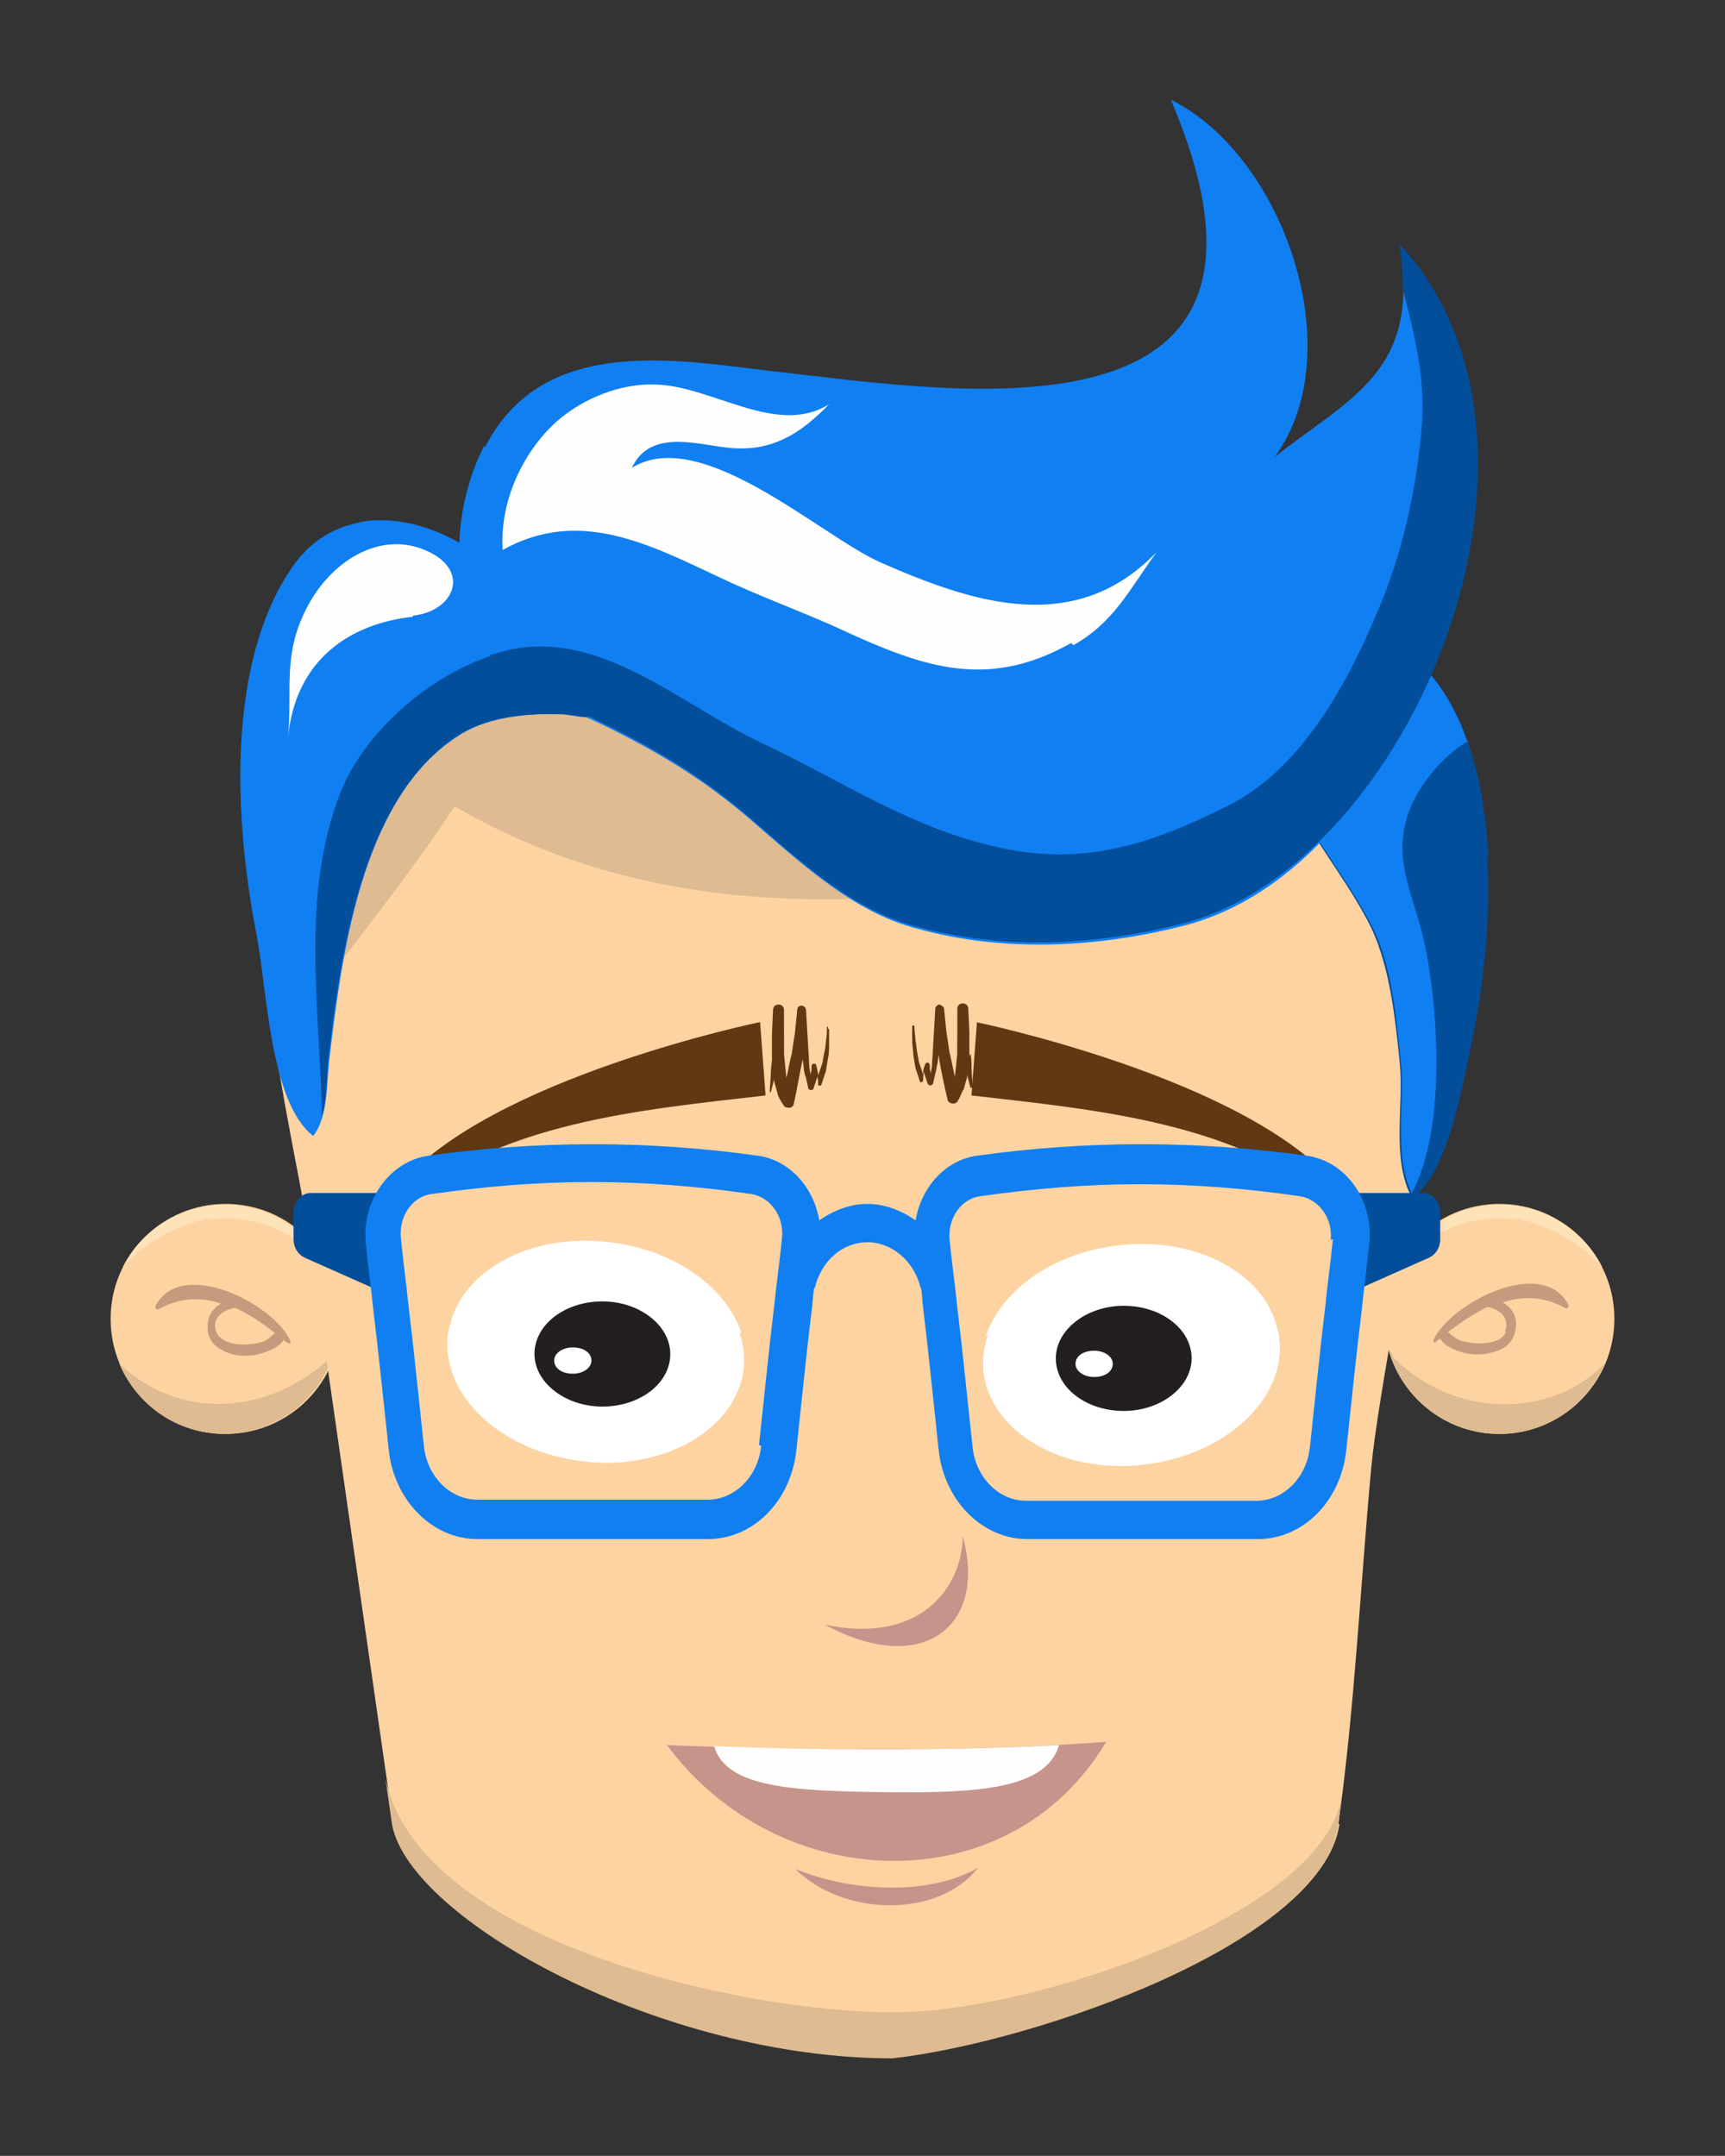 <?xml version="1.0" encoding="UTF-8"?>
<!DOCTYPE svg PUBLIC "-//W3C//DTD SVG 1.1//EN" "http://www.w3.org/Graphics/SVG/1.1/DTD/svg11.dtd">
<!-- Creator: CorelDRAW -->
<svg xmlns="http://www.w3.org/2000/svg" xml:space="preserve" width="1.575in" height="1.968in" style="shape-rendering:geometricPrecision; text-rendering:geometricPrecision; image-rendering:optimizeQuality; fill-rule:evenodd; clip-rule:evenodd"
viewBox="0 0 1.575 1.968"
 xmlns:xlink="http://www.w3.org/1999/xlink">
 <rect x="0" y="0" width="1.575" height="1.968" fill="#333333" stroke="none"/>
 <defs>
  <style type="text/css">
   <![CDATA[
    .fil7 {fill:#C7948B}
    .fil8 {fill:#FEFEFE}
    .fil9 {fill:#034E9B}
    .fil10 {fill:#107FF2}
    .fil5 {fill:#231F20;fill-rule:nonzero}
    .fil6 {fill:#603913;fill-rule:nonzero}
    .fil1 {fill:#C69A7D;fill-rule:nonzero}
    .fil3 {fill:#DEBB90;fill-rule:nonzero}
    .fil0 {fill:#FDD3A1;fill-rule:nonzero}
    .fil2 {fill:#FEE2B8;fill-rule:nonzero}
    .fil4 {fill:white;fill-rule:nonzero}
    .fil11 {fill:#FEFEFE}
   ]]>
  </style>
 </defs>
 <g id="Layer_x0020_1">
  <g id="_460941416">
   <g>
    <path id="_460945160" class="fil0" d="M0.101 1.204c0,0.058 0.047,0.105 0.105,0.105 0.058,0 0.105,-0.047 0.105,-0.105 0,-0.058 -0.047,-0.105 -0.105,-0.105 -0.058,0 -0.105,0.047 -0.105,0.105z"/>
    <path id="_460945112" class="fil1" d="M0.215 1.194c0.013,0.006 0.025,0.014 0.036,0.023 -0.004,0.003 -0.007,0.007 -0.012,0.008 -0.007,0.002 -0.015,0.003 -0.023,0.002 -0.007,-0.001 -0.015,-0.004 -0.018,-0.01 -0.006,-0.013 0.005,-0.021 0.016,-0.023zm-0.07 0.001c0.02,-0.011 0.039,-0.011 0.057,-0.005 -0.006,0.003 -0.011,0.009 -0.012,0.016 -0.002,0.011 0.002,0.021 0.012,0.026 0.01,0.006 0.023,0.007 0.035,0.004 0.007,-0.002 0.018,-0.006 0.022,-0.013 0.001,0.001 0.002,0.002 0.004,0.003 0.001,0.001 0.003,-0 0.002,-0.002 -0.014,-0.033 -0.099,-0.077 -0.123,-0.032 -0.001,0.002 0.001,0.004 0.003,0.003z"/>
    <path id="_460944944" class="fil2" d="M0.191 1.112c-0.031,0.007 -0.059,0.022 -0.079,0.045 0.017,-0.034 0.052,-0.057 0.093,-0.057 0.04,0 0.074,0.022 0.092,0.055 -0.025,-0.029 -0.064,-0.047 -0.106,-0.042z"/>
    <path id="_460945184" class="fil3" d="M0.301 1.24c0.002,-0.003 0.003,-0.006 0.005,-0.009 -0.012,0.045 -0.053,0.078 -0.101,0.078 -0.043,0 -0.08,-0.026 -0.096,-0.064 0.055,0.052 0.136,0.047 0.192,-0.005z"/>
   </g>
   <path id="_460945016" class="fil0" d="M1.222 1.665c0.015,-0.107 0.02,-0.217 0.03,-0.325 0.012,-0.129 0.121,-0.585 0.046,-0.698 -0.239,-0.357 -0.788,-0.283 -1.012,-0.023 -0.098,0.113 -0.019,0.407 -0.005,0.503 0.026,0.181 0.052,0.362 0.078,0.543 0.017,0.087 0.246,0.213 0.457,0.213 0.132,-0.015 0.392,-0.106 0.407,-0.213z"/>
   <path id="_460945376" class="fil3" d="M1.17 0.747c0.031,-0.005 0.084,0.084 0.151,0.114 0.007,-0.096 0.003,-0.178 -0.023,-0.218 -0.239,-0.357 -0.788,-0.283 -1.012,-0.023 -0.063,0.072 -0.053,0.218 -0.034,0.339 0.051,-0.075 0.113,-0.146 0.163,-0.223 0.238,0.139 0.519,0.081 0.755,0.012z"/>
   <path id="_460944704" class="fil3" d="M0.815 1.837c-0.134,0 -0.431,-0.063 -0.463,-0.213 0.002,0.014 0.004,0.028 0.006,0.042 0.017,0.087 0.246,0.213 0.457,0.213 0.132,-0.015 0.392,-0.106 0.407,-0.213 0.001,-0.009 0.002,-0.018 0.003,-0.027 -0.014,0.106 -0.277,0.198 -0.41,0.198z"/>
   <path id="_460944680" class="fil4" d="M0.902 1.219c-0.004,0.011 -0.005,0.022 -0.004,0.034 0.007,0.055 0.073,0.093 0.147,0.084 0.075,-0.009 0.13,-0.061 0.123,-0.116 -0,-0.003 -0.001,-0.006 -0.002,-0.009 -0.012,-0.05 -0.075,-0.084 -0.146,-0.075 -0.059,0.007 -0.106,0.041 -0.12,0.083z"/>
   <path id="_460944824" class="fil5" d="M1.088 1.24c0,0.026 -0.028,0.048 -0.062,0.048 -0.034,0 -0.062,-0.021 -0.062,-0.048 0,-0.026 0.028,-0.048 0.062,-0.048 0.034,0 0.062,0.021 0.062,0.048z"/>
   <path id="_460943888" class="fil4" d="M1.016 1.245c0,0.007 -0.007,0.012 -0.017,0.012 -0.009,0 -0.017,-0.005 -0.017,-0.012 0,-0.007 0.007,-0.012 0.017,-0.012 0.009,0 0.017,0.005 0.017,0.012z"/>
   <path id="_460944392" class="fil6" d="M0.892 0.933l-0.005 0.067c0.112,0.013 0.246,0.024 0.334,0.103l0 -0.02c-0.082,-0.099 -0.33,-0.15 -0.33,-0.15z"/>
   <path id="_460944344" class="fil6" d="M0.885 0.964l7.87402e-005 -0.001c0,-0.007 0,-0.014 -0,-0.021l-0.001 -0.021c1.1811e-005,-0.003 -0.002,-0.005 -0.005,-0.005 -0.003,-6.69291e-005 -0.005,0.002 -0.005,0.005l-7.87402e-006 0c-0,0.007 -0,0.014 -0,0.021l-8.26772e-005 0.01 -0 0.01 -0.001 0.01 -0.001 0.01c-7.48031e-005,0 -0,0.001 -0,0.001 -0.002,-0.007 -0.003,-0.015 -0.005,-0.022l-0.003 -0.02 -0.002 -0.02 -3.14961e-005 -0c-0,-0.002 -0.002,-0.003 -0.004,-0.004 -0.002,-0 -0.004,0.002 -0.004,0.004l-0.002 0.034 -0.001 0.017c-0,0.003 -0.001,0.005 -0.001,0.008l-0 -0 -0.001 -0.004c-0,-0.001 -0,-0.001 -0,-0.002l-0 -0.002 -7.48031e-005 -0c-0,-0.001 -0.001,-0.001 -0.001,-0.002 -0.001,-0 -0.002,0 -0.003,0.001 -0.001,0.003 -0.002,0.005 -0.002,0.008l-0 0.002 -0.002 -0.006 -0.002 -0.006 -0.001 -0.006c-0.001,-0.004 -0.001,-0.008 -0.002,-0.013 -0,-0.004 -0.001,-0.008 -0.001,-0.013 -7.87402e-006,-0 -0,-0.001 -0.001,-0.001 -0,0 -0.001,0 -0.001,0.001 -8.66142e-005,0.004 -5.11811e-005,0.009 0,0.013 0,0.004 0.001,0.009 0.001,0.013l0.001 0.006 0.001 0.006 0.002 0.006 0.002 0.006c0,0.001 0.001,0.001 0.001,0.001 0.001,0 0.002,-0.001 0.002,-0.002l3.54331e-005 -0 0 -0.004 0.001 -0.004c0,-3.93701e-006 0,-3.93701e-006 3.93701e-006,-7.87402e-006l0 0.002 0.003 0.009 5.11811e-005 0c0,0.001 0.001,0.001 0.002,0.002 0.001,0 0.003,-0.001 0.003,-0.002l0.002 -0.009c0.001,-0.003 0.001,-0.006 0.002,-0.009l0.001 -0.008c0.002,0.014 0.005,0.027 0.008,0.04l5.51181e-005 0c0,0.002 0.001,0.003 0.003,0.004 0.003,0.001 0.006,7.08661e-005 0.007,-0.003 0.002,-0.003 0.003,-0.007 0.005,-0.01 0.001,-0.004 0.002,-0.007 0.003,-0.011l0 -0.002c0.001,0.004 0.002,0.008 0.003,0.012 6.69291e-005,0 0,0 0.001,0 0,-1.5748e-005 0.001,-0 0.001,-0.001 -0,-0.006 -0.001,-0.012 -0.001,-0.018 -0,-0.004 -0,-0.008 -0.001,-0.012z"/>
   <path id="_460944080" class="fil4" d="M0.675 1.216c0.004,0.011 0.005,0.022 0.004,0.034 -0.007,0.055 -0.073,0.093 -0.147,0.084 -0.075,-0.009 -0.13,-0.061 -0.123,-0.116 0,-0.003 0.001,-0.006 0.002,-0.009 0.012,-0.05 0.075,-0.084 0.146,-0.075 0.059,0.007 0.106,0.041 0.12,0.083z"/>
   <g>
    <path id="_460943720" class="fil5" d="M0.488 1.236c0,0.026 0.028,0.048 0.062,0.048 0.034,0 0.062,-0.021 0.062,-0.048 0,-0.026 -0.028,-0.048 -0.062,-0.048 -0.034,0 -0.062,0.021 -0.062,0.048z"/>
    <path id="_460943624" class="fil4" d="M0.506 1.242c0,0.007 0.007,0.012 0.017,0.012 0.009,0 0.017,-0.005 0.017,-0.012 0,-0.007 -0.007,-0.012 -0.017,-0.012 -0.009,0 -0.017,0.005 -0.017,0.012z"/>
   </g>
   <path id="_460943168" class="fil6" d="M0.365 1.083l0 0.02c0.088,-0.079 0.222,-0.09 0.334,-0.103l-0.005 -0.067c0,0 -0.248,0.051 -0.33,0.15z"/>
   <path id="_460943096" class="fil6" d="M0.756 0.937c-0,0 -0.001,0 -0.001,0.001 -0,0.004 -0,0.008 -0.001,0.013 -0,0.004 -0.001,0.008 -0.002,0.013l-0.001 0.006 -0.002 0.006 -0.002 0.006 -0 -0.002c-0.001,-0.003 -0.001,-0.006 -0.002,-0.008 -0,-0.001 -0.001,-0.001 -0.002,-0.001 -0.001,-0 -0.002,0.001 -0.002,0.002l-7.08661e-005 0 -0 0.002c-0,0.001 -0,0.001 -0,0.002l-0.001 0.004 -0 0c-0,-0.003 -0.001,-0.005 -0.001,-0.008l-0.001 -0.017 -0.002 -0.034c-9.44882e-005,-0.002 -0.002,-0.004 -0.004,-0.004 -0.002,-0 -0.004,0.001 -0.004,0.004l-3.14961e-005 0 -0.002 0.02 -0.003 0.02c-0.002,0.007 -0.003,0.015 -0.005,0.022 -7.87402e-005,-0 -0,-0.001 -0,-0.001l-0.001 -0.01 -0.001 -0.01 -0 -0.01 -8.26772e-005 -0.01c-3.14961e-005,-0.007 -1.9685e-005,-0.014 -0,-0.021l3.93701e-006 -0c0,-0.003 -0.002,-0.005 -0.005,-0.005 -0.003,-0 -0.005,0.002 -0.005,0.005l-3.14961e-005 0.001 -0.001 0.021c-0,0.007 -0,0.014 -0,0.021l7.08661e-005 0.001c-0,0.004 -0.001,0.008 -0.001,0.012 -0,0.006 -0.001,0.012 -0.001,0.018 -7.87402e-006,0 0,0.001 0,0.001 0,7.48031e-005 0.001,-0 0.001,-0 0.001,-0.004 0.002,-0.008 0.003,-0.012l0 0.002c0.001,0.004 0.002,0.007 0.003,0.011 0.001,0.004 0.003,0.007 0.005,0.01 0.001,0.002 0.002,0.003 0.004,0.003 0.003,0.001 0.006,-0.001 0.006,-0.004l4.72441e-005 -0c0.003,-0.013 0.005,-0.027 0.008,-0.04l0.001 0.008c0,0.003 0.001,0.006 0.002,0.009l0.002 0.009c0,0.001 0.001,0.002 0.002,0.002 0.001,0 0.003,-0 0.003,-0.002l5.51181e-005 -0 0.003 -0.009 0 -0.002c3.93701e-006,7.87402e-006 3.93701e-006,7.87402e-006 3.93701e-006,1.1811e-005l0.001 0.004 0 0.004 3.54331e-005 0c6.29921e-005,0.001 0,0.001 0.001,0.001 0.001,0 0.002,-6.29921e-005 0.002,-0.001l0.002 -0.006 0.002 -0.006 0.001 -0.006 0.001 -0.006c0.001,-0.004 0.001,-0.009 0.001,-0.013 0,-0.004 0,-0.009 0,-0.013 -7.87402e-006,-0 -0,-0.001 -0.001,-0.001z"/>
   <g>
    <path id="_460943216" class="fil0" d="M1.474 1.204c0,0.058 -0.047,0.105 -0.105,0.105 -0.058,0 -0.105,-0.047 -0.105,-0.105 0,-0.058 0.047,-0.105 0.105,-0.105 0.058,0 0.105,0.047 0.105,0.105z"/>
    <path id="_460943528" class="fil3" d="M1.273 1.24c-0.002,-0.003 -0.003,-0.006 -0.005,-0.009 0.012,0.045 0.053,0.078 0.101,0.078 0.043,0 0.08,-0.026 0.096,-0.064 -0.048,0.049 -0.135,0.051 -0.192,-0.005z"/>
    <path id="_460943504" class="fil1" d="M1.375 1.216c-0.003,0.007 -0.011,0.009 -0.018,0.01 -0.008,0.001 -0.015,0 -0.023,-0.002 -0.005,-0.002 -0.008,-0.005 -0.012,-0.008 0.012,-0.009 0.024,-0.017 0.036,-0.023 0.011,0.002 0.021,0.01 0.016,0.023zm0.057 -0.025c-0.024,-0.045 -0.108,-0.001 -0.123,0.032 -0.001,0.002 0.001,0.003 0.002,0.002 0.001,-0.001 0.002,-0.002 0.004,-0.003 0.004,0.007 0.014,0.011 0.022,0.013 0.012,0.003 0.025,0.001 0.035,-0.004 0.01,-0.006 0.013,-0.016 0.012,-0.026 -0.001,-0.007 -0.006,-0.013 -0.012,-0.016 0.018,-0.006 0.037,-0.006 0.057,0.005 0.002,0.001 0.004,-0.001 0.003,-0.003z"/>
    <path id="_460943336" class="fil2" d="M1.384 1.112c0.031,0.007 0.059,0.022 0.079,0.045 -0.017,-0.034 -0.052,-0.057 -0.093,-0.057 -0.04,0 -0.074,0.022 -0.092,0.055 0.025,-0.029 0.064,-0.047 0.106,-0.042z"/>
   </g>
   <g>
    <path id="_460942856" class="fil7" d="M1.01 1.59c-0.113,0.009 -0.283,0.008 -0.401,0.003 0.102,0.138 0.313,0.145 0.401,-0.003z"/>
    <path id="_460942760" class="fil8" d="M0.967 1.593c-0.096,0.005 -0.217,0.005 -0.315,0.001 0.011,0.038 0.072,0.041 0.157,0.042 0.085,0.001 0.146,-0.003 0.158,-0.043z"/>
    <path id="_460942568" class="fil7" d="M0.893 1.705c-0.043,0.025 -0.114,0.023 -0.167,0.001 0.043,0.043 0.13,0.046 0.167,-0.001z"/>
   </g>
   <g>
    <path id="_460942328" class="fil9" d="M1.358 0.784c0.003,0.057 -0.003,0.115 -0.015,0.171 -0.008,0.037 -0.022,0.12 -0.054,0.138 -0.019,-0.035 -0.007,-0.084 -0.011,-0.123 -0.004,-0.04 -0.009,-0.087 -0.026,-0.123 -0.037,-0.075 -0.106,-0.129 -0.08,-0.223 0.019,-0.069 0.084,-0.057 0.126,-0.017 0.043,0.042 0.058,0.114 0.061,0.176z"/>
    <path id="_460942664" class="fil10" d="M1.34 0.678c-0.009,-0.027 -0.023,-0.052 -0.042,-0.071 -0.011,-0.011 -0.025,-0.02 -0.038,-0.026 -0.04,0.029 -0.069,0.085 -0.081,0.14 0.018,0.043 0.051,0.08 0.074,0.125 0.018,0.036 0.022,0.083 0.026,0.123 0.004,0.038 -0.007,0.085 0.01,0.12 0.034,-0.062 0.023,-0.185 0.009,-0.239 -0.01,-0.038 -0.026,-0.068 -0.012,-0.108 0.009,-0.025 0.031,-0.052 0.055,-0.066z"/>
    <path id="_460942976" class="fil10" d="M0.442 0.407c-0.025,0.049 -0.031,0.114 -0.01,0.166 0.022,0.056 0.074,0.067 0.119,0.089 0.049,0.024 0.091,0.049 0.134,0.086 0.044,0.038 0.089,0.08 0.143,0.097 0.082,0.025 0.171,0.021 0.253,-0 0.207,-0.053 0.335,-0.413 0.197,-0.621 0.019,0.115 -0.044,0.138 -0.114,0.193 0.07,-0.096 0.008,-0.275 -0.095,-0.326 0.137,0.321 -0.193,0.267 -0.354,0.249 -0.09,-0.01 -0.218,-0.038 -0.272,0.068z"/>
    <path id="_460942352" class="fil10" d="M0.332 0.476c0.027,-0.004 0.056,0.003 0.081,0.016 0.03,0.016 0.061,0.031 0.087,0.055 0.017,0.016 0.056,0.066 0.051,0.094 -0.004,0.021 -0.022,0.012 -0.038,0.011 -0.03,-0.001 -0.064,0.002 -0.09,0.017 -0.09,0.053 -0.11,0.193 -0.122,0.296 -0.003,0.023 -0.001,0.054 -0.015,0.072 -0.04,-0.031 -0.042,-0.135 -0.052,-0.185 -0.02,-0.103 -0.028,-0.248 0.034,-0.336 0.017,-0.024 0.04,-0.036 0.065,-0.04z"/>
    <path id="_460942208" class="fil9" d="M1.278 0.224c0.002,0.015 0.003,0.028 0.003,0.04 0.01,0.041 0.021,0.08 0.017,0.127 -0.005,0.058 -0.018,0.116 -0.041,0.169 -0.029,0.069 -0.071,0.143 -0.135,0.175 -0.073,0.037 -0.136,0.057 -0.217,0.037 -0.076,-0.018 -0.138,-0.06 -0.21,-0.094 -0.07,-0.033 -0.138,-0.096 -0.217,-0.087 -0.01,0.001 -0.02,0.004 -0.031,0.007 0.026,0.033 0.067,0.044 0.103,0.062 0.049,0.024 0.091,0.049 0.134,0.086 0.044,0.038 0.089,0.08 0.143,0.097 0.082,0.025 0.171,0.021 0.253,-0 0.207,-0.053 0.369,-0.437 0.197,-0.621z"/>
    <path id="_460942016" class="fil9" d="M0.478 0.592c-0.062,0.007 -0.14,0.064 -0.167,0.131 -0.037,0.095 -0.019,0.196 -0.017,0.296 0.005,-0.017 0.004,-0.038 0.006,-0.054 0.012,-0.103 0.033,-0.242 0.122,-0.296 0.026,-0.015 0.06,-0.018 0.09,-0.017 0.016,0 0.034,0.01 0.038,-0.011 0.002,-0.012 -0.003,-0.027 -0.011,-0.042 -0.02,-0.006 -0.04,-0.009 -0.061,-0.006z"/>
    <path id="_460941944" class="fil11" d="M0.377 0.562c0.038,-0.004 0.053,-0.041 0.013,-0.059 -0.044,-0.02 -0.09,0.011 -0.111,0.054 -0.021,0.042 -0.012,0.073 -0.016,0.116 0.007,-0.072 0.058,-0.104 0.114,-0.11z"/>
    <path id="_460942088" class="fil11" d="M0.978 0.587c-0.08,0.045 -0.14,0.02 -0.218,-0.016 -0.034,-0.015 -0.067,-0.027 -0.101,-0.043 -0.066,-0.031 -0.13,-0.065 -0.2,-0.026 -0.003,-0.045 0.019,-0.09 0.049,-0.117 0.025,-0.022 0.059,-0.035 0.09,-0.034 0.052,0.001 0.111,0.048 0.159,0.018 -0.027,0.028 -0.053,0.043 -0.089,0.04 -0.028,-0.002 -0.074,-0.019 -0.091,0.018 0.063,-0.039 0.171,0.061 0.226,0.086 0.084,0.037 0.178,0.069 0.253,-0.009 -0.026,0.036 -0.039,0.064 -0.076,0.085z"/>
   </g>
   <g>
    <g>
     <path id="_460941776" class="fil9" d="M0.35 1.18l-0.072 -0.032c-0.006,-0.003 -0.01,-0.009 -0.01,-0.017l0 -0.024c0,-0.01 0.007,-0.018 0.016,-0.018l0.082 0 -0.016 0.09z"/>
    </g>
    <g>
     <path id="_460941680" class="fil9" d="M1.233 1.18l0.072 -0.032c0.006,-0.003 0.01,-0.009 0.01,-0.017l0 -0.024c0,-0.01 -0.007,-0.018 -0.016,-0.018l-0.082 0 0.016 0.09z"/>
    </g>
    <path id="_460942112" class="fil10" d="M1.193 1.055c-0.1,-0.014 -0.201,-0.014 -0.301,0 -0.029,0.004 -0.051,0.029 -0.056,0.059 -0.013,-0.009 -0.028,-0.015 -0.044,-0.015 -0.016,0 -0.031,0.006 -0.044,0.015 -0.005,-0.03 -0.027,-0.055 -0.056,-0.059 -0.1,-0.014 -0.201,-0.014 -0.301,0 -0.035,0.005 -0.061,0.041 -0.057,0.08 0.002,0.021 0.005,0.042 0.007,0.062 0.005,0.041 0.009,0.081 0.014,0.127 0.005,0.046 0.04,0.081 0.081,0.081l0.21 3.93701e-006c3.14961e-005,0 6.29921e-005,0 9.44882e-005,0 0.042,-0 0.076,-0.035 0.081,-0.081 0.005,-0.046 0.009,-0.087 0.014,-0.128 0.001,-0.006 0.001,-0.013 0.002,-0.019 0,-0.001 0.001,-0.001 0.001,-0.002 0.006,-0.024 0.025,-0.041 0.048,-0.041 0.022,0 0.042,0.017 0.048,0.04 0,0.001 0,0.001 0.001,0.002 0.001,0.007 0.001,0.013 0.002,0.02 0.005,0.041 0.009,0.082 0.014,0.128 0.005,0.046 0.04,0.081 0.081,0.081l0.21 0c3.14961e-005,0 6.29921e-005,0 9.44882e-005,0 0.042,-0 0.076,-0.035 0.081,-0.081 0.005,-0.046 0.009,-0.087 0.014,-0.127 0.002,-0.02 0.005,-0.041 0.007,-0.062 0.004,-0.039 -0.021,-0.075 -0.057,-0.08zm-0.498 0.265c-0.003,0.028 -0.024,0.049 -0.049,0.049l-0.21 0c-0.025,-0 -0.046,-0.021 -0.049,-0.049 -0.005,-0.046 -0.009,-0.087 -0.014,-0.128 -0.002,-0.02 -0.005,-0.041 -0.007,-0.062 -0.002,-0.02 0.011,-0.038 0.028,-0.04 0.049,-0.007 0.097,-0.011 0.146,-0.011 0.049,0 0.098,0.004 0.146,0.011 0.018,0.003 0.03,0.021 0.028,0.04 -0.002,0.021 -0.005,0.041 -0.007,0.061 -0.005,0.041 -0.009,0.082 -0.014,0.128zm0.522 -0.189c-0.002,0.021 -0.005,0.041 -0.007,0.062 -0.005,0.041 -0.009,0.082 -0.014,0.128 -0.003,0.028 -0.024,0.049 -0.049,0.049l-0.21 0c-0.025,-0 -0.046,-0.021 -0.049,-0.049 -0.005,-0.046 -0.009,-0.087 -0.014,-0.128 -0.002,-0.02 -0.005,-0.041 -0.007,-0.061 -0.002,-0.02 0.011,-0.038 0.028,-0.04 0.049,-0.007 0.097,-0.011 0.146,-0.011 0.049,0 0.098,0.004 0.146,0.011 0.018,0.003 0.03,0.021 0.028,0.04z"/>
   </g>
   <path id="_460941056" class="fil7" d="M0.753 1.483c0.089,0.019 0.126,-0.036 0.126,-0.081 0.023,0.084 -0.038,0.129 -0.126,0.081z"/>
  </g>
 </g>
</svg>
